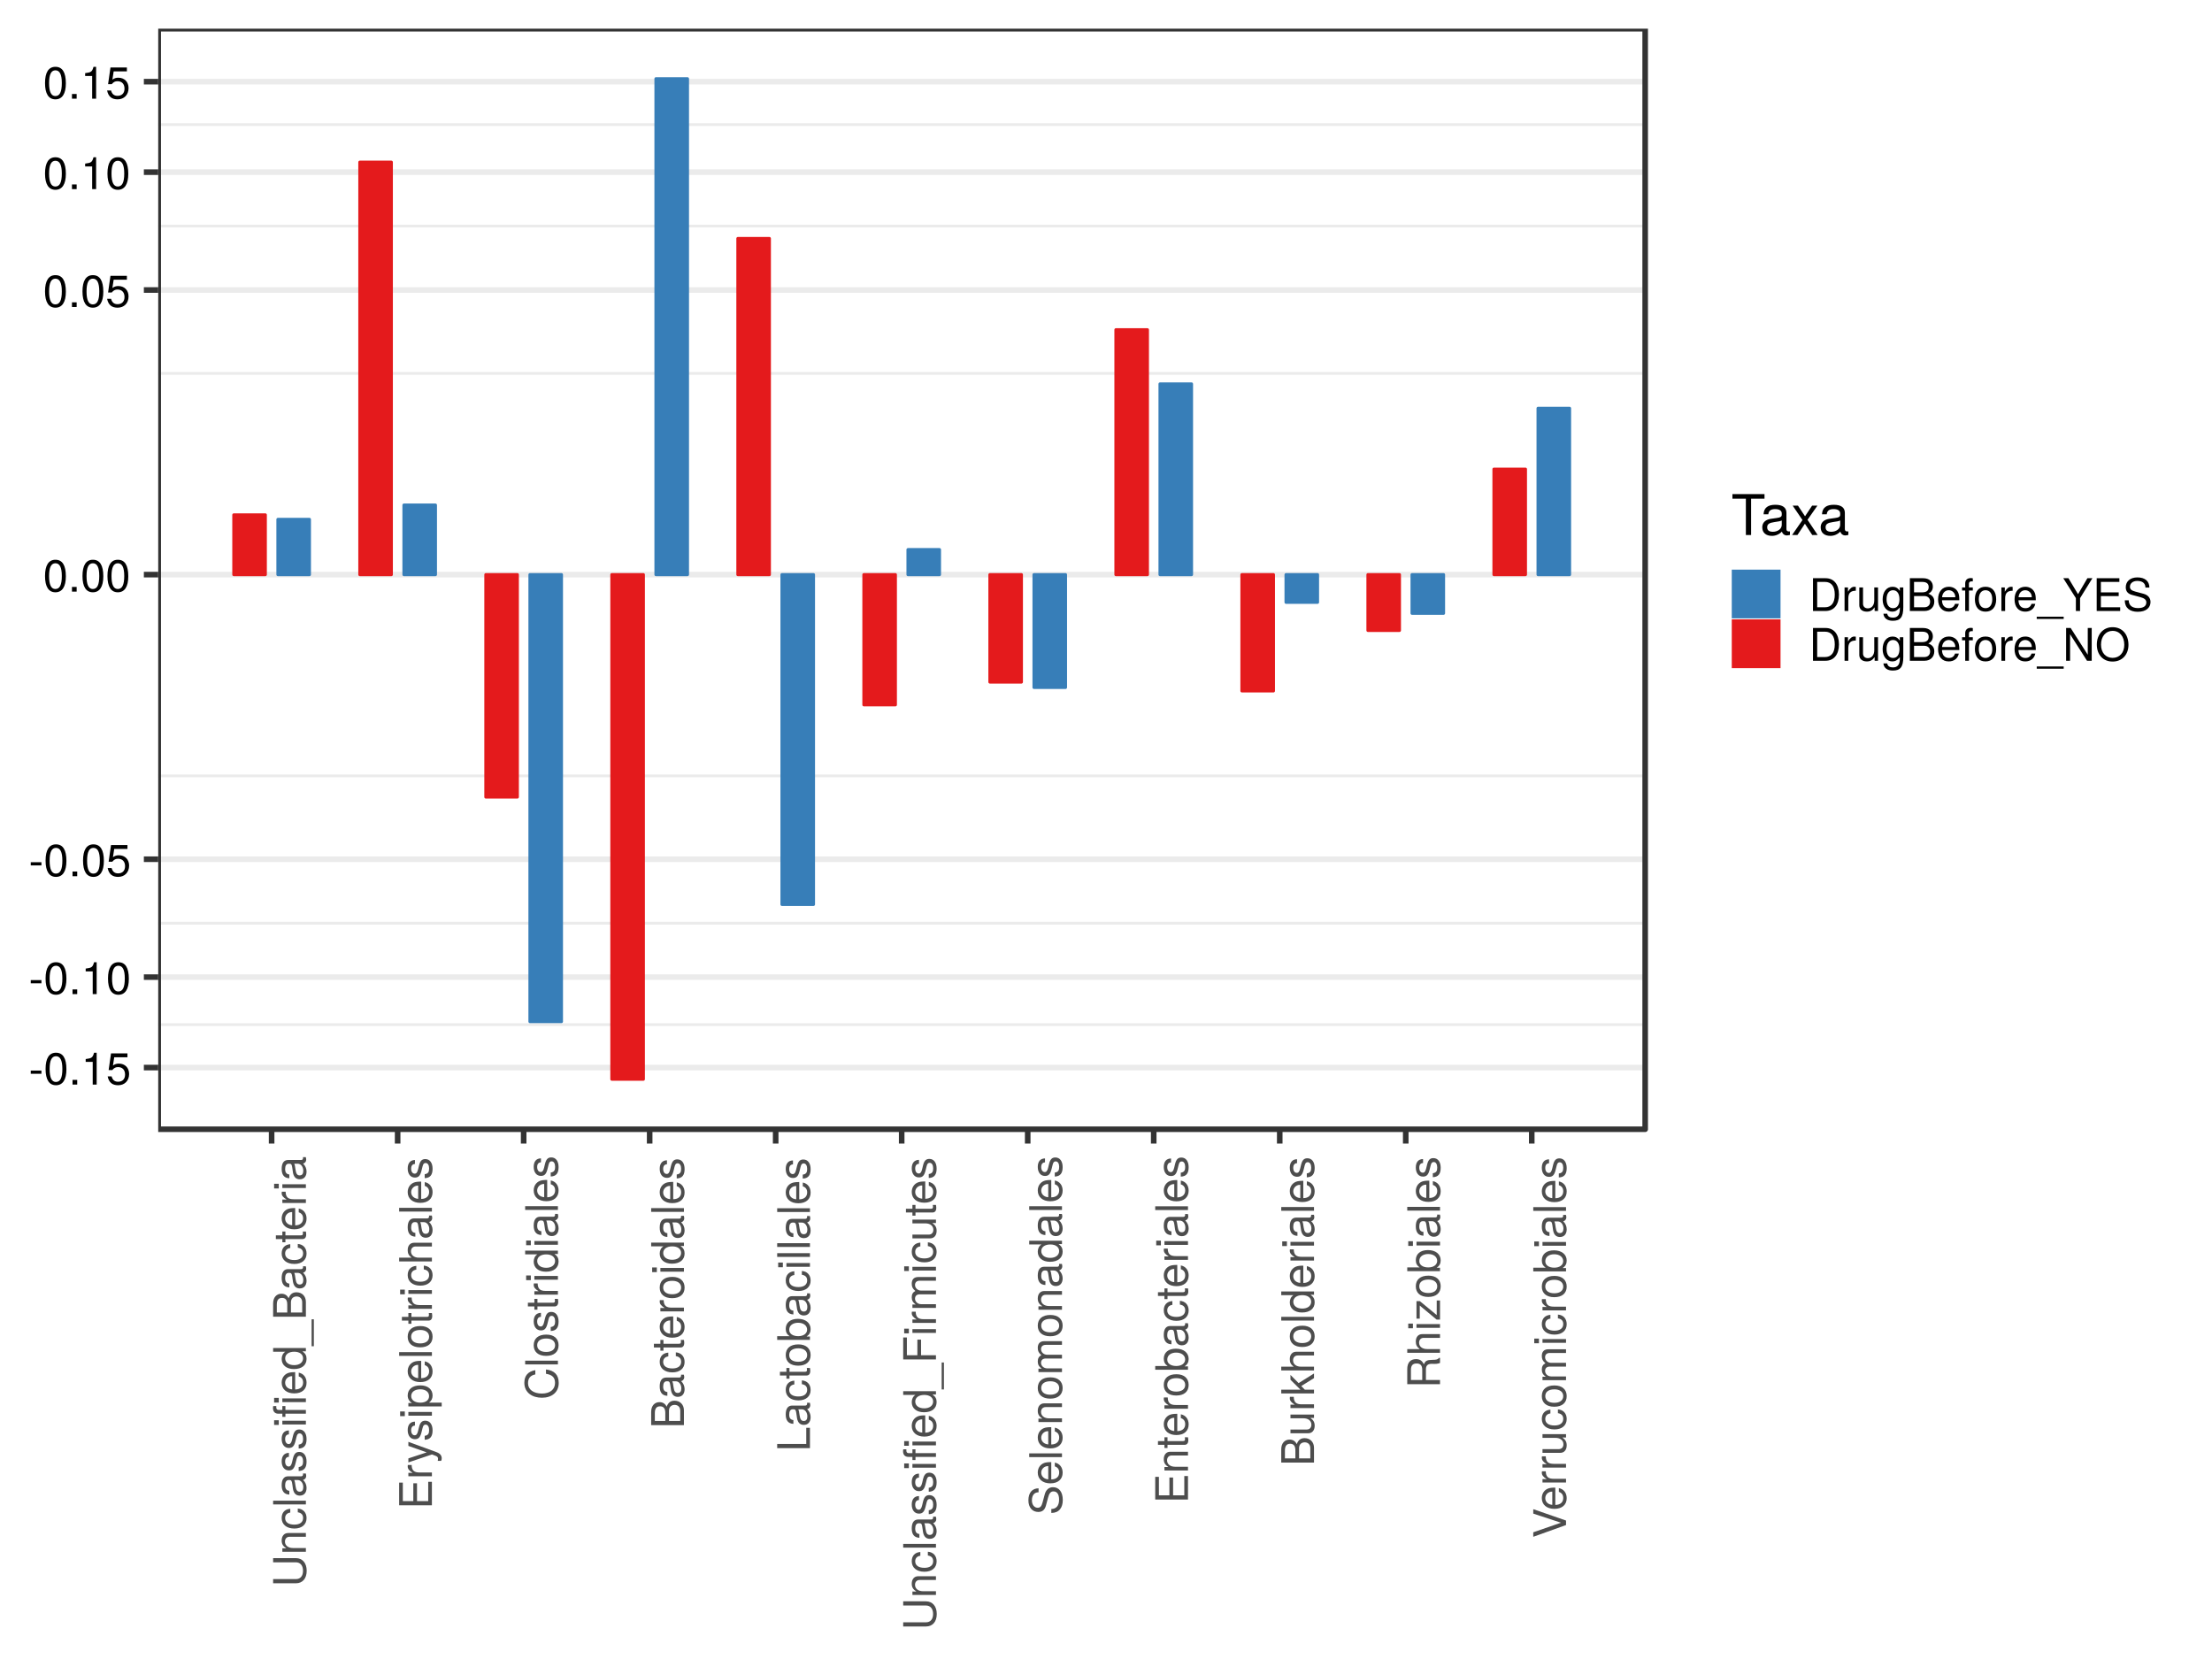 <?xml version="1.0" encoding="UTF-8"?>
<svg xmlns="http://www.w3.org/2000/svg" xmlns:xlink="http://www.w3.org/1999/xlink" width="768pt" height="576pt" viewBox="0 0 768 576" version="1.1">
<defs>
<g>
<symbol overflow="visible" id="glyph0-0">
<path style="stroke:none;" d=""/>
</symbol>
<symbol overflow="visible" id="glyph0-1">
<path style="stroke:none;" d="M 4.422 -3.75 L 4.422 -4.859 L 0.719 -4.859 L 0.719 -3.75 Z M 4.422 -3.75 "/>
</symbol>
<symbol overflow="visible" id="glyph0-2">
<path style="stroke:none;" d="M 7.906 -5.312 C 7.906 -9.156 6.688 -11.062 4.281 -11.062 C 1.906 -11.062 0.672 -9.125 0.672 -5.406 C 0.672 -1.688 1.922 0.234 4.281 0.234 C 6.625 0.234 7.906 -1.688 7.906 -5.312 Z M 6.5 -5.438 C 6.5 -2.312 5.781 -0.906 4.25 -0.906 C 2.812 -0.906 2.078 -2.375 2.078 -5.391 C 2.078 -8.422 2.812 -9.844 4.281 -9.844 C 5.766 -9.844 6.5 -8.406 6.5 -5.438 Z M 6.5 -5.438 "/>
</symbol>
<symbol overflow="visible" id="glyph0-3">
<path style="stroke:none;" d="M 2.984 0 L 2.984 -1.625 L 1.359 -1.625 L 1.359 0 Z M 2.984 0 "/>
</symbol>
<symbol overflow="visible" id="glyph0-4">
<path style="stroke:none;" d="M 5.406 0 L 5.406 -11.062 L 4.5 -11.062 C 4.016 -9.359 3.719 -9.125 1.594 -8.859 L 1.594 -7.875 L 4.031 -7.875 L 4.031 0 Z M 5.406 0 "/>
</symbol>
<symbol overflow="visible" id="glyph0-5">
<path style="stroke:none;" d="M 8 -3.672 C 8 -5.844 6.547 -7.281 4.422 -7.281 C 3.656 -7.281 3.031 -7.078 2.391 -6.609 L 2.828 -9.469 L 7.422 -9.469 L 7.422 -10.828 L 1.719 -10.828 L 0.891 -5.031 L 2.156 -5.031 C 2.797 -5.797 3.328 -6.062 4.172 -6.062 C 5.656 -6.062 6.594 -5.109 6.594 -3.484 C 6.594 -1.891 5.672 -0.984 4.172 -0.984 C 2.984 -0.984 2.25 -1.594 1.922 -2.844 L 0.547 -2.844 C 1 -0.641 2.25 0.234 4.203 0.234 C 6.438 0.234 8 -1.328 8 -3.672 Z M 8 -3.672 "/>
</symbol>
<symbol overflow="visible" id="glyph0-6">
<path style="stroke:none;" d="M 10.406 -5.688 C 10.406 -9.219 8.656 -11.375 5.766 -11.375 L 1.391 -11.375 L 1.391 0 L 5.766 0 C 8.641 0 10.406 -2.156 10.406 -5.688 Z M 8.953 -5.672 C 8.953 -2.812 7.766 -1.281 5.516 -1.281 L 2.844 -1.281 L 2.844 -10.094 L 5.516 -10.094 C 7.766 -10.094 8.953 -8.578 8.953 -5.672 Z M 8.953 -5.672 "/>
</symbol>
<symbol overflow="visible" id="glyph0-7">
<path style="stroke:none;" d="M 5 -7.031 L 5 -8.359 C 4.781 -8.391 4.672 -8.406 4.5 -8.406 C 3.672 -8.406 3.031 -7.906 2.281 -6.688 L 2.281 -8.172 L 1.094 -8.172 L 1.094 0 L 2.391 0 L 2.391 -4.234 C 2.391 -6.078 3 -7 5 -7.031 Z M 5 -7.031 "/>
</symbol>
<symbol overflow="visible" id="glyph0-8">
<path style="stroke:none;" d="M 7.516 0 L 7.516 -8.172 L 6.219 -8.172 L 6.219 -3.672 C 6.219 -2 5.344 -0.906 3.984 -0.906 C 2.969 -0.906 2.312 -1.531 2.312 -2.516 L 2.312 -8.172 L 1.016 -8.172 L 1.016 -2 C 1.016 -0.641 2.031 0.234 3.625 0.234 C 4.812 0.234 5.578 -0.188 6.344 -1.266 L 6.344 0 Z M 7.516 0 "/>
</symbol>
<symbol overflow="visible" id="glyph0-9">
<path style="stroke:none;" d="M 7.625 -1.344 L 7.625 -8.172 L 6.422 -8.172 L 6.422 -6.984 C 5.766 -7.953 4.969 -8.406 3.922 -8.406 C 1.859 -8.406 0.453 -6.656 0.453 -4 C 0.453 -1.438 1.906 0.234 3.828 0.234 C 4.844 0.234 5.562 -0.203 6.422 -1.234 L 6.422 -0.688 C 6.422 1.484 5.531 2.312 4.016 2.312 C 3 2.312 2.203 1.938 2.047 0.938 L 0.719 0.938 C 0.859 2.484 2.062 3.406 3.969 3.406 C 6.531 3.406 7.625 2.266 7.625 -1.344 Z M 6.297 -4.031 C 6.297 -2.094 5.453 -0.969 4.078 -0.969 C 2.672 -0.969 1.812 -2.109 1.812 -4.078 C 1.812 -6.047 2.688 -7.203 4.062 -7.203 C 5.469 -7.203 6.297 -6.016 6.297 -4.031 Z M 6.297 -4.031 "/>
</symbol>
<symbol overflow="visible" id="glyph0-10">
<path style="stroke:none;" d="M 9.719 -3.25 C 9.719 -4.609 9.094 -5.438 7.641 -6 C 8.672 -6.484 9.219 -7.328 9.219 -8.484 C 9.219 -10.141 8 -11.375 5.844 -11.375 L 1.234 -11.375 L 1.234 0 L 6.359 0 C 8.406 0 9.719 -1.375 9.719 -3.25 Z M 7.766 -8.281 C 7.766 -7.125 7.094 -6.469 5.484 -6.469 L 2.688 -6.469 L 2.688 -10.094 L 5.484 -10.094 C 7.094 -10.094 7.766 -9.438 7.766 -8.281 Z M 8.266 -3.234 C 8.266 -2.141 7.594 -1.281 6.219 -1.281 L 2.688 -1.281 L 2.688 -5.188 L 6.219 -5.188 C 7.594 -5.188 8.266 -4.328 8.266 -3.234 Z M 8.266 -3.234 "/>
</symbol>
<symbol overflow="visible" id="glyph0-11">
<path style="stroke:none;" d="M 8 -3.719 C 8 -4.891 7.906 -5.641 7.672 -6.25 C 7.141 -7.594 5.891 -8.406 4.359 -8.406 C 2.094 -8.406 0.625 -6.719 0.625 -4.031 C 0.625 -1.359 2.047 0.234 4.328 0.234 C 6.203 0.234 7.5 -0.828 7.828 -2.484 L 6.516 -2.484 C 6.156 -1.406 5.422 -0.969 4.375 -0.969 C 3.031 -0.969 2.016 -1.844 1.984 -3.719 Z M 6.609 -4.859 C 6.609 -4.859 6.609 -4.797 6.594 -4.766 L 2.016 -4.766 C 2.125 -6.219 3.047 -7.203 4.344 -7.203 C 5.625 -7.203 6.609 -6.141 6.609 -4.859 Z M 6.609 -4.859 "/>
</symbol>
<symbol overflow="visible" id="glyph0-12">
<path style="stroke:none;" d="M 4.016 -7.109 L 4.016 -8.172 L 2.672 -8.172 L 2.672 -9.453 C 2.672 -10 2.984 -10.281 3.578 -10.281 C 3.688 -10.281 3.734 -10.281 4.016 -10.266 L 4.016 -11.344 C 3.734 -11.406 3.562 -11.422 3.297 -11.422 C 2.094 -11.422 1.375 -10.734 1.375 -9.562 L 1.375 -8.172 L 0.281 -8.172 L 0.281 -7.109 L 1.375 -7.109 L 1.375 0 L 2.672 0 L 2.672 -7.109 Z M 4.016 -7.109 "/>
</symbol>
<symbol overflow="visible" id="glyph0-13">
<path style="stroke:none;" d="M 7.953 -4.016 C 7.953 -6.844 6.594 -8.406 4.234 -8.406 C 1.953 -8.406 0.562 -6.828 0.562 -4.078 C 0.562 -1.344 1.938 0.234 4.25 0.234 C 6.547 0.234 7.953 -1.344 7.953 -4.016 Z M 6.594 -4.031 C 6.594 -2.125 5.688 -0.969 4.25 -0.969 C 2.812 -0.969 1.922 -2.109 1.922 -4.078 C 1.922 -6.047 2.812 -7.203 4.25 -7.203 C 5.719 -7.203 6.594 -6.062 6.594 -4.031 Z M 6.594 -4.031 "/>
</symbol>
<symbol overflow="visible" id="glyph0-14">
<path style="stroke:none;" d="M 9.016 2.766 L 9.016 1.984 L -0.344 1.984 L -0.344 2.766 Z M 9.016 2.766 "/>
</symbol>
<symbol overflow="visible" id="glyph0-15">
<path style="stroke:none;" d="M 10.312 -11.375 L 8.578 -11.375 L 5.328 -5.828 L 2 -11.375 L 0.203 -11.375 L 4.578 -4.453 L 4.578 0 L 6.031 0 L 6.031 -4.453 Z M 10.312 -11.375 "/>
</symbol>
<symbol overflow="visible" id="glyph0-16">
<path style="stroke:none;" d="M 9.562 0 L 9.562 -1.281 L 2.859 -1.281 L 2.859 -5.172 L 9.047 -5.172 L 9.047 -6.453 L 2.859 -6.453 L 2.859 -10.094 L 9.281 -10.094 L 9.281 -11.375 L 1.406 -11.375 L 1.406 0 Z M 9.562 0 "/>
</symbol>
<symbol overflow="visible" id="glyph0-17">
<path style="stroke:none;" d="M 9.688 -3.125 C 9.688 -4.516 8.812 -5.547 7.266 -5.969 L 4.406 -6.734 C 3.047 -7.094 2.547 -7.547 2.547 -8.422 C 2.547 -9.578 3.562 -10.438 5.078 -10.438 C 6.891 -10.438 7.922 -9.609 7.922 -8.125 L 9.297 -8.125 C 9.297 -10.359 7.75 -11.656 5.125 -11.656 C 2.641 -11.656 1.094 -10.281 1.094 -8.219 C 1.094 -6.828 1.828 -5.953 3.328 -5.562 L 6.141 -4.812 C 7.578 -4.438 8.234 -3.875 8.234 -2.984 C 8.234 -1.734 7.297 -1 5.328 -1 C 3.188 -1 2.125 -2.078 2.125 -3.703 L 0.75 -3.703 C 0.75 -1.016 2.562 0.281 5.234 0.281 C 8.125 0.281 9.688 -1.094 9.688 -3.125 Z M 9.688 -3.125 "/>
</symbol>
<symbol overflow="visible" id="glyph0-18">
<path style="stroke:none;" d="M 10.078 0 L 10.078 -11.375 L 8.703 -11.375 L 8.703 -2.078 L 2.766 -11.375 L 1.188 -11.375 L 1.188 0 L 2.562 0 L 2.562 -9.219 L 8.438 0 Z M 10.078 0 "/>
</symbol>
<symbol overflow="visible" id="glyph0-19">
<path style="stroke:none;" d="M 11.578 -5.5 C 11.578 -9.172 9.406 -11.656 6.062 -11.656 C 2.812 -11.656 0.594 -9.156 0.594 -5.594 C 0.594 -2.047 2.812 0.281 6.078 0.281 C 9.422 0.281 11.578 -2.172 11.578 -5.5 Z M 10.125 -5.531 C 10.125 -2.797 8.484 -1 6.078 -1 C 3.672 -1 2.047 -2.797 2.047 -5.594 C 2.047 -8.406 3.672 -10.375 6.062 -10.375 C 8.531 -10.375 10.125 -8.406 10.125 -5.531 Z M 10.125 -5.531 "/>
</symbol>
<symbol overflow="visible" id="glyph1-0">
<path style="stroke:none;" d=""/>
</symbol>
<symbol overflow="visible" id="glyph1-1">
<path style="stroke:none;" d="M -3.469 -10.062 L -11.375 -10.062 L -11.375 -8.609 L -3.469 -8.609 C -1.938 -8.609 -1 -7.5 -1 -5.672 C -1 -3.969 -1.812 -2.781 -3.469 -2.781 L -11.375 -2.781 L -11.375 -1.328 L -3.469 -1.328 C -1.156 -1.328 0.281 -2.984 0.281 -5.672 C 0.281 -8.344 -1.188 -10.062 -3.469 -10.062 Z M -3.469 -10.062 "/>
</symbol>
<symbol overflow="visible" id="glyph1-2">
<path style="stroke:none;" d="M 0 -7.594 L -6.172 -7.594 C -7.531 -7.594 -8.406 -6.578 -8.406 -5 C -8.406 -3.797 -7.938 -3.016 -6.797 -2.297 L -8.172 -2.297 L -8.172 -1.094 L 0 -1.094 L 0 -2.391 L -4.5 -2.391 C -6.172 -2.391 -7.266 -3.297 -7.266 -4.609 C -7.266 -5.641 -6.641 -6.297 -5.656 -6.297 L 0 -6.297 Z M 0 -7.594 "/>
</symbol>
<symbol overflow="visible" id="glyph1-3">
<path style="stroke:none;" d="M -2.812 -7.438 L -2.812 -6.125 C -1.5 -5.906 -0.969 -5.234 -0.969 -4.125 C -0.969 -2.703 -2.078 -1.844 -4 -1.844 C -6.047 -1.844 -7.203 -2.688 -7.203 -4.094 C -7.203 -5.188 -6.562 -5.875 -5.422 -6.031 L -5.422 -7.344 C -7.422 -7.188 -8.406 -5.938 -8.406 -4.109 C -8.406 -1.922 -6.719 -0.484 -4 -0.484 C -1.375 -0.484 0.234 -1.891 0.234 -4.094 C 0.234 -6.047 -0.938 -7.281 -2.812 -7.438 Z M -2.812 -7.438 "/>
</symbol>
<symbol overflow="visible" id="glyph1-4">
<path style="stroke:none;" d="M 0 -2.359 L -11.375 -2.359 L -11.375 -1.062 L 0 -1.062 Z M 0 -2.359 "/>
</symbol>
<symbol overflow="visible" id="glyph1-5">
<path style="stroke:none;" d="M -0.031 -8.344 L -1.016 -8.344 C -0.984 -8.203 -0.984 -8.141 -0.984 -8.062 C -0.984 -7.609 -1.219 -7.359 -1.625 -7.359 L -6.172 -7.359 C -7.625 -7.359 -8.406 -6.297 -8.406 -4.281 C -8.406 -2.312 -7.641 -1.094 -5.75 -1.016 L -5.75 -2.328 C -6.75 -2.438 -7.203 -3.031 -7.203 -4.234 C -7.203 -5.406 -6.766 -6.062 -5.984 -6.062 L -5.641 -6.062 C -5.094 -6.062 -4.859 -5.734 -4.734 -4.703 C -4.5 -2.875 -4.438 -2.594 -4.234 -2.094 C -3.859 -1.141 -3.125 -0.656 -2.125 -0.656 C -0.641 -0.656 0.234 -1.688 0.234 -3.344 C 0.234 -4.375 -0.203 -5.391 -0.969 -6.109 C -0.344 -6.25 0.109 -6.812 0.109 -7.453 C 0.109 -7.719 0.078 -7.922 -0.031 -8.344 Z M -2.828 -6.062 C -1.656 -6.062 -0.906 -4.875 -0.906 -3.625 C -0.906 -2.609 -1.266 -2.016 -2.156 -2.016 C -3.016 -2.016 -3.391 -2.594 -3.594 -3.969 C -3.781 -5.344 -3.844 -5.625 -4.031 -6.062 Z M -2.828 -6.062 "/>
</symbol>
<symbol overflow="visible" id="glyph1-6">
<path style="stroke:none;" d="M -2.297 -7.156 C -3.516 -7.156 -4.109 -6.469 -4.5 -4.844 L -4.797 -3.609 C -5.047 -2.547 -5.391 -2.094 -5.969 -2.094 C -6.719 -2.094 -7.203 -2.766 -7.203 -3.828 C -7.203 -4.859 -6.75 -5.422 -5.891 -5.453 L -5.891 -6.828 C -7.5 -6.812 -8.406 -5.75 -8.406 -3.875 C -8.406 -1.969 -7.422 -0.734 -5.906 -0.734 C -4.625 -0.734 -4.016 -1.391 -3.562 -3.328 L -3.266 -4.531 C -3.047 -5.438 -2.781 -5.797 -2.188 -5.797 C -1.422 -5.797 -0.969 -5.031 -0.969 -3.906 C -0.969 -2.734 -1.25 -2.078 -2.5 -1.906 L -2.5 -0.531 C -0.609 -0.594 0.234 -1.656 0.234 -3.797 C 0.234 -5.844 -0.719 -7.156 -2.297 -7.156 Z M -2.297 -7.156 "/>
</symbol>
<symbol overflow="visible" id="glyph1-7">
<path style="stroke:none;" d="M 0 -2.391 L -8.172 -2.391 L -8.172 -1.094 L 0 -1.094 Z M -9.406 -2.562 L -11.031 -2.562 L -11.031 -0.938 L -9.406 -0.938 Z M -9.406 -2.562 "/>
</symbol>
<symbol overflow="visible" id="glyph1-8">
<path style="stroke:none;" d="M -7.109 -4.016 L -8.172 -4.016 L -8.172 -2.672 L -9.453 -2.672 C -10 -2.672 -10.281 -2.984 -10.281 -3.578 C -10.281 -3.688 -10.281 -3.734 -10.266 -4.016 L -11.344 -4.016 C -11.406 -3.734 -11.422 -3.562 -11.422 -3.297 C -11.422 -2.094 -10.734 -1.375 -9.562 -1.375 L -8.172 -1.375 L -8.172 -0.281 L -7.109 -0.281 L -7.109 -1.375 L 0 -1.375 L 0 -2.672 L -7.109 -2.672 Z M 0 -6.688 L -8.172 -6.688 L -8.172 -5.391 L 0 -5.391 Z M -9.406 -6.859 L -11.031 -6.859 L -11.031 -5.234 L -9.406 -5.234 Z M -9.406 -6.859 "/>
</symbol>
<symbol overflow="visible" id="glyph1-9">
<path style="stroke:none;" d="M -3.719 -8 C -4.891 -8 -5.641 -7.906 -6.25 -7.672 C -7.594 -7.141 -8.406 -5.891 -8.406 -4.359 C -8.406 -2.094 -6.719 -0.625 -4.031 -0.625 C -1.359 -0.625 0.234 -2.047 0.234 -4.328 C 0.234 -6.203 -0.828 -7.5 -2.484 -7.828 L -2.484 -6.516 C -1.406 -6.156 -0.969 -5.422 -0.969 -4.375 C -0.969 -3.031 -1.844 -2.016 -3.719 -1.984 Z M -4.859 -6.609 C -4.859 -6.609 -4.797 -6.609 -4.766 -6.594 L -4.766 -2.016 C -6.219 -2.125 -7.203 -3.047 -7.203 -4.344 C -7.203 -5.625 -6.141 -6.609 -4.859 -6.609 Z M -4.859 -6.609 "/>
</symbol>
<symbol overflow="visible" id="glyph1-10">
<path style="stroke:none;" d="M 0 -7.719 L -11.375 -7.719 L -11.375 -6.422 L -7.141 -6.422 C -7.969 -5.875 -8.406 -5 -8.406 -3.906 C -8.406 -1.797 -6.766 -0.406 -4.156 -0.406 C -1.406 -0.406 0.234 -1.766 0.234 -3.953 C 0.234 -5.078 -0.188 -5.859 -1.203 -6.562 L 0 -6.562 Z M -4.047 -6.422 C -2.172 -6.422 -0.984 -5.516 -0.984 -4.141 C -0.984 -2.719 -2.188 -1.766 -4.078 -1.766 C -5.984 -1.766 -7.188 -2.719 -7.188 -4.125 C -7.188 -5.531 -5.938 -6.422 -4.047 -6.422 Z M -4.047 -6.422 "/>
</symbol>
<symbol overflow="visible" id="glyph1-11">
<path style="stroke:none;" d="M 2.766 -9.016 L 1.984 -9.016 L 1.984 0.344 L 2.766 0.344 Z M 2.766 -9.016 "/>
</symbol>
<symbol overflow="visible" id="glyph1-12">
<path style="stroke:none;" d="M -3.25 -9.719 C -4.609 -9.719 -5.438 -9.094 -6 -7.641 C -6.484 -8.672 -7.328 -9.219 -8.484 -9.219 C -10.141 -9.219 -11.375 -8 -11.375 -5.844 L -11.375 -1.234 L 0 -1.234 L 0 -6.359 C 0 -8.406 -1.375 -9.719 -3.25 -9.719 Z M -8.281 -7.766 C -7.125 -7.766 -6.469 -7.094 -6.469 -5.484 L -6.469 -2.688 L -10.094 -2.688 L -10.094 -5.484 C -10.094 -7.094 -9.438 -7.766 -8.281 -7.766 Z M -3.234 -8.266 C -2.141 -8.266 -1.281 -7.594 -1.281 -6.219 L -1.281 -2.688 L -5.188 -2.688 L -5.188 -6.219 C -5.188 -7.594 -4.328 -8.266 -3.234 -8.266 Z M -3.234 -8.266 "/>
</symbol>
<symbol overflow="visible" id="glyph1-13">
<path style="stroke:none;" d="M 0 -3.953 L -1.094 -3.953 C -1.047 -3.797 -1.031 -3.594 -1.031 -3.344 C -1.031 -2.781 -1.188 -2.625 -1.766 -2.625 L -7.109 -2.625 L -7.109 -3.953 L -8.172 -3.953 L -8.172 -2.625 L -10.422 -2.625 L -10.422 -1.328 L -8.172 -1.328 L -8.172 -0.219 L -7.109 -0.219 L -7.109 -1.328 L -1.188 -1.328 C -0.359 -1.328 0.109 -1.891 0.109 -2.906 C 0.109 -3.219 0.078 -3.531 0 -3.953 Z M 0 -3.953 "/>
</symbol>
<symbol overflow="visible" id="glyph1-14">
<path style="stroke:none;" d="M -7.031 -5 L -8.359 -5 C -8.391 -4.781 -8.406 -4.672 -8.406 -4.5 C -8.406 -3.672 -7.906 -3.031 -6.688 -2.281 L -8.172 -2.281 L -8.172 -1.094 L 0 -1.094 L 0 -2.391 L -4.234 -2.391 C -6.078 -2.391 -7 -3 -7.031 -5 Z M -7.031 -5 "/>
</symbol>
<symbol overflow="visible" id="glyph1-15">
<path style="stroke:none;" d="M 0 -9.562 L -1.281 -9.562 L -1.281 -2.859 L -5.172 -2.859 L -5.172 -9.047 L -6.453 -9.047 L -6.453 -2.859 L -10.094 -2.859 L -10.094 -9.281 L -11.375 -9.281 L -11.375 -1.406 L 0 -1.406 Z M 0 -9.562 "/>
</symbol>
<symbol overflow="visible" id="glyph1-16">
<path style="stroke:none;" d="M -8.172 -7.453 L -8.172 -6.047 L -1.812 -3.797 L -8.172 -1.703 L -8.172 -0.312 L 0.031 -3.078 L 1.328 -2.578 C 1.906 -2.359 2.125 -2.094 2.125 -1.531 C 2.125 -1.344 2.094 -1.125 2.031 -0.844 L 3.203 -0.844 C 3.344 -1.109 3.406 -1.375 3.406 -1.719 C 3.406 -2.641 2.891 -3.391 1.719 -3.828 Z M -8.172 -7.453 "/>
</symbol>
<symbol overflow="visible" id="glyph1-17">
<path style="stroke:none;" d="M -4 -8.156 C -6.75 -8.156 -8.406 -6.812 -8.406 -4.641 C -8.406 -3.547 -7.906 -2.656 -6.938 -2.047 L -8.172 -2.047 L -8.172 -0.859 L 3.406 -0.859 L 3.406 -2.156 L -0.984 -2.156 C -0.141 -2.844 0.234 -3.609 0.234 -4.656 C 0.234 -6.766 -1.406 -8.156 -4 -8.156 Z M -4.031 -6.797 C -2.188 -6.797 -0.984 -5.844 -0.984 -4.422 C -0.984 -3.062 -2.109 -2.156 -4.016 -2.156 C -5.938 -2.156 -7.188 -3.062 -7.188 -4.422 C -7.188 -5.859 -5.984 -6.797 -4.031 -6.797 Z M -4.031 -6.797 "/>
</symbol>
<symbol overflow="visible" id="glyph1-18">
<path style="stroke:none;" d="M -4.016 -7.953 C -6.844 -7.953 -8.406 -6.594 -8.406 -4.234 C -8.406 -1.953 -6.828 -0.562 -4.078 -0.562 C -1.344 -0.562 0.234 -1.938 0.234 -4.25 C 0.234 -6.547 -1.344 -7.953 -4.016 -7.953 Z M -4.031 -6.594 C -2.125 -6.594 -0.969 -5.688 -0.969 -4.25 C -0.969 -2.812 -2.109 -1.922 -4.078 -1.922 C -6.047 -1.922 -7.203 -2.812 -7.203 -4.25 C -7.203 -5.719 -6.062 -6.594 -4.031 -6.594 Z M -4.031 -6.594 "/>
</symbol>
<symbol overflow="visible" id="glyph1-19">
<path style="stroke:none;" d="M 0 -7.578 L -6.172 -7.578 C -7.547 -7.578 -8.406 -6.594 -8.406 -5 C -8.406 -3.859 -8.047 -3.156 -7.047 -2.391 L -11.375 -2.391 L -11.375 -1.094 L 0 -1.094 L 0 -2.391 L -4.5 -2.391 C -6.172 -2.391 -7.266 -3.266 -7.266 -4.594 C -7.266 -5.516 -6.734 -6.281 -5.656 -6.281 L 0 -6.281 Z M 0 -7.578 "/>
</symbol>
<symbol overflow="visible" id="glyph1-20">
<path style="stroke:none;" d="M -4.141 -10.562 L -4.141 -9.062 C -2 -8.719 -1 -7.812 -1 -5.891 C -1 -3.641 -2.734 -2.203 -5.562 -2.203 C -8.484 -2.203 -10.375 -3.578 -10.375 -5.766 C -10.375 -7.547 -9.578 -8.484 -7.844 -8.844 L -7.844 -10.328 C -10.344 -9.875 -11.656 -8.438 -11.656 -5.938 C -11.656 -2.5 -8.875 -0.75 -5.547 -0.75 C -2.234 -0.75 0.281 -2.547 0.281 -5.875 C 0.281 -8.656 -1.188 -10.219 -4.141 -10.562 Z M -4.141 -10.562 "/>
</symbol>
<symbol overflow="visible" id="glyph1-21">
<path style="stroke:none;" d="M 0 -8.312 L -1.281 -8.312 L -1.281 -2.703 L -11.375 -2.703 L -11.375 -1.25 L 0 -1.25 Z M 0 -8.312 "/>
</symbol>
<symbol overflow="visible" id="glyph1-22">
<path style="stroke:none;" d="M -4.172 -8.156 C -6.828 -8.156 -8.406 -6.812 -8.406 -4.656 C -8.406 -3.547 -7.984 -2.75 -7.062 -2.141 L -11.375 -2.141 L -11.375 -0.844 L 0 -0.844 L 0 -2.016 L -1.172 -2.016 C -0.219 -2.641 0.234 -3.469 0.234 -4.594 C 0.234 -6.75 -1.531 -8.156 -4.172 -8.156 Z M -4.094 -6.797 C -2.25 -6.797 -0.984 -5.828 -0.984 -4.406 C -0.984 -3.047 -2.234 -2.141 -4.078 -2.141 C -6 -2.141 -7.25 -3.047 -7.188 -4.406 C -7.188 -5.859 -5.922 -6.797 -4.094 -6.797 Z M -4.094 -6.797 "/>
</symbol>
<symbol overflow="visible" id="glyph1-23">
<path style="stroke:none;" d="M -10.094 -9.031 L -11.375 -9.031 L -11.375 -1.406 L 0 -1.406 L 0 -2.859 L -5.172 -2.859 L -5.172 -8.281 L -6.453 -8.281 L -6.453 -2.859 L -10.094 -2.859 Z M -10.094 -9.031 "/>
</symbol>
<symbol overflow="visible" id="glyph1-24">
<path style="stroke:none;" d="M 0 -11.844 L -6.125 -11.844 C -7.594 -11.844 -8.406 -11.047 -8.406 -9.516 C -8.406 -8.422 -8.078 -7.766 -7.156 -7 C -8.031 -6.516 -8.406 -5.859 -8.406 -4.797 C -8.406 -3.719 -8 -3 -7.016 -2.297 L -8.172 -2.297 L -8.172 -1.109 L 0 -1.109 L 0 -2.406 L -5.125 -2.406 C -6.312 -2.406 -7.266 -3.266 -7.266 -4.312 C -7.266 -5.281 -6.672 -5.828 -5.625 -5.828 L 0 -5.828 L 0 -7.125 L -5.125 -7.125 C -6.312 -7.125 -7.266 -8 -7.266 -9.062 C -7.266 -10.016 -6.656 -10.562 -5.625 -10.562 L 0 -10.562 Z M 0 -11.844 "/>
</symbol>
<symbol overflow="visible" id="glyph1-25">
<path style="stroke:none;" d="M 0 -7.516 L -8.172 -7.516 L -8.172 -6.219 L -3.672 -6.219 C -2 -6.219 -0.906 -5.344 -0.906 -3.984 C -0.906 -2.969 -1.531 -2.312 -2.516 -2.312 L -8.172 -2.312 L -8.172 -1.016 L -2 -1.016 C -0.641 -1.016 0.234 -2.031 0.234 -3.625 C 0.234 -4.812 -0.188 -5.578 -1.266 -6.344 L 0 -6.344 Z M 0 -7.516 "/>
</symbol>
<symbol overflow="visible" id="glyph1-26">
<path style="stroke:none;" d="M -3.125 -9.688 C -4.516 -9.688 -5.547 -8.812 -5.969 -7.266 L -6.734 -4.406 C -7.094 -3.047 -7.547 -2.547 -8.422 -2.547 C -9.578 -2.547 -10.438 -3.562 -10.438 -5.078 C -10.438 -6.891 -9.609 -7.922 -8.125 -7.922 L -8.125 -9.297 C -10.359 -9.297 -11.656 -7.75 -11.656 -5.125 C -11.656 -2.641 -10.281 -1.094 -8.219 -1.094 C -6.828 -1.094 -5.953 -1.828 -5.562 -3.328 L -4.812 -6.141 C -4.438 -7.578 -3.875 -8.234 -2.984 -8.234 C -1.734 -8.234 -1 -7.297 -1 -5.328 C -1 -3.188 -2.078 -2.125 -3.703 -2.125 L -3.703 -0.75 C -1.016 -0.75 0.281 -2.562 0.281 -5.234 C 0.281 -8.125 -1.094 -9.688 -3.125 -9.688 Z M -3.125 -9.688 "/>
</symbol>
<symbol overflow="visible" id="glyph1-27">
<path style="stroke:none;" d="M 0 -7.828 L -5.344 -4.484 L -8.172 -7.328 L -8.172 -5.656 L -4.703 -2.203 L -11.375 -2.203 L -11.375 -0.906 L 0 -0.906 L 0 -2.203 L -3.188 -2.203 L -4.422 -3.469 L 0 -6.219 Z M 0 -7.828 "/>
</symbol>
<symbol overflow="visible" id="glyph1-28">
<path style="stroke:none;" d="M 0 -10.594 L -0.359 -10.594 C -0.734 -10.047 -1.141 -9.922 -2.656 -9.906 C -4.516 -9.875 -5.078 -9.594 -5.609 -8.359 C -6.234 -9.641 -7.031 -10.156 -8.328 -10.156 C -10.297 -10.156 -11.375 -8.922 -11.375 -6.688 L -11.375 -1.453 L 0 -1.453 L 0 -2.906 L -4.891 -2.906 L -4.891 -6.641 C -4.891 -7.922 -4.266 -8.531 -2.875 -8.516 L -1.859 -8.5 C -1.156 -8.484 -0.469 -8.625 0 -8.828 Z M -8.125 -8.641 C -6.781 -8.641 -6.172 -7.953 -6.172 -6.406 L -6.172 -2.906 L -10.094 -2.906 L -10.094 -6.406 C -10.094 -8.031 -9.406 -8.641 -8.125 -8.641 Z M -8.125 -8.641 "/>
</symbol>
<symbol overflow="visible" id="glyph1-29">
<path style="stroke:none;" d="M 0 -7.125 L -1.141 -7.125 L -1.141 -2.062 L -7.016 -6.906 L -8.172 -6.906 L -8.172 -0.812 L -7.031 -0.812 L -7.031 -5.359 L -1.172 -0.484 L 0 -0.484 Z M 0 -7.125 "/>
</symbol>
<symbol overflow="visible" id="glyph1-30">
<path style="stroke:none;" d="M -11.375 -10.062 L -11.375 -8.516 L -1.75 -5.359 L -11.375 -2.031 L -11.375 -0.469 L 0 -4.547 L 0 -6.109 Z M -11.375 -10.062 "/>
</symbol>
<symbol overflow="visible" id="glyph2-0">
<path style="stroke:none;" d=""/>
</symbol>
<symbol overflow="visible" id="glyph2-1">
<path style="stroke:none;" d="M 11.547 -12.609 L 11.547 -14.203 L 0.406 -14.203 L 0.406 -12.609 L 5.078 -12.609 L 5.078 0 L 6.891 0 L 6.891 -12.609 Z M 11.547 -12.609 "/>
</symbol>
<symbol overflow="visible" id="glyph2-2">
<path style="stroke:none;" d="M 10.422 -0.031 L 10.422 -1.266 C 10.25 -1.234 10.172 -1.234 10.078 -1.234 C 9.516 -1.234 9.203 -1.516 9.203 -2.031 L 9.203 -7.719 C 9.203 -9.531 7.875 -10.5 5.359 -10.5 C 2.891 -10.5 1.359 -9.547 1.266 -7.188 L 2.906 -7.188 C 3.047 -8.438 3.781 -9 5.297 -9 C 6.766 -9 7.578 -8.453 7.578 -7.484 L 7.578 -7.047 C 7.578 -6.375 7.172 -6.078 5.891 -5.922 C 3.578 -5.625 3.234 -5.547 2.609 -5.297 C 1.422 -4.812 0.812 -3.891 0.812 -2.656 C 0.812 -0.797 2.109 0.297 4.172 0.297 C 5.469 0.297 6.734 -0.25 7.641 -1.203 C 7.812 -0.422 8.516 0.141 9.312 0.141 C 9.641 0.141 9.891 0.094 10.422 -0.031 Z M 7.578 -3.531 C 7.578 -2.062 6.094 -1.125 4.516 -1.125 C 3.25 -1.125 2.516 -1.578 2.516 -2.688 C 2.516 -3.766 3.234 -4.234 4.969 -4.484 C 6.688 -4.719 7.031 -4.797 7.578 -5.047 Z M 7.578 -3.531 "/>
</symbol>
<symbol overflow="visible" id="glyph2-3">
<path style="stroke:none;" d="M 9.219 0 L 5.688 -5.281 L 9.125 -10.203 L 7.281 -10.203 L 4.828 -6.5 L 2.375 -10.203 L 0.531 -10.203 L 3.938 -5.203 L 0.328 0 L 2.188 0 L 4.781 -3.922 L 7.328 0 Z M 9.219 0 "/>
</symbol>
</g>
<clipPath id="clip1">
  <path d="M 54.93 9.961 L 572 9.961 L 572 393 L 54.93 393 Z M 54.93 9.961 "/>
</clipPath>
<clipPath id="clip2">
  <path d="M 54.93 355 L 572 355 L 572 357 L 54.93 357 Z M 54.93 355 "/>
</clipPath>
<clipPath id="clip3">
  <path d="M 54.93 320 L 572 320 L 572 322 L 54.93 322 Z M 54.93 320 "/>
</clipPath>
<clipPath id="clip4">
  <path d="M 54.93 268 L 572 268 L 572 270 L 54.93 270 Z M 54.93 268 "/>
</clipPath>
<clipPath id="clip5">
  <path d="M 54.93 129 L 572 129 L 572 131 L 54.93 131 Z M 54.93 129 "/>
</clipPath>
<clipPath id="clip6">
  <path d="M 54.93 78 L 572 78 L 572 79 L 54.93 79 Z M 54.93 78 "/>
</clipPath>
<clipPath id="clip7">
  <path d="M 54.93 42 L 572 42 L 572 44 L 54.93 44 Z M 54.93 42 "/>
</clipPath>
<clipPath id="clip8">
  <path d="M 54.93 369 L 572.199 369 L 572.199 372 L 54.93 372 Z M 54.93 369 "/>
</clipPath>
<clipPath id="clip9">
  <path d="M 54.93 338 L 572.199 338 L 572.199 341 L 54.93 341 Z M 54.93 338 "/>
</clipPath>
<clipPath id="clip10">
  <path d="M 54.93 297 L 572.199 297 L 572.199 300 L 54.93 300 Z M 54.93 297 "/>
</clipPath>
<clipPath id="clip11">
  <path d="M 54.93 198 L 572.199 198 L 572.199 201 L 54.93 201 Z M 54.93 198 "/>
</clipPath>
<clipPath id="clip12">
  <path d="M 54.93 99 L 572.199 99 L 572.199 102 L 54.93 102 Z M 54.93 99 "/>
</clipPath>
<clipPath id="clip13">
  <path d="M 54.93 58 L 572.199 58 L 572.199 61 L 54.93 61 Z M 54.93 58 "/>
</clipPath>
<clipPath id="clip14">
  <path d="M 54.93 27 L 572.199 27 L 572.199 30 L 54.93 30 Z M 54.93 27 "/>
</clipPath>
<clipPath id="clip15">
  <path d="M 54.93 9.961 L 572.199 9.961 L 572.199 393.07 L 54.93 393.07 Z M 54.93 9.961 "/>
</clipPath>
</defs>
<g id="surface6112">
<rect x="0" y="0" width="768" height="576" style="fill:rgb(100%,100%,100%);fill-opacity:1;stroke:none;"/>
<rect x="0" y="0" width="768" height="576" style="fill:rgb(100%,100%,100%);fill-opacity:1;stroke:none;"/>
<path style="fill:none;stroke-width:1.94;stroke-linecap:round;stroke-linejoin:round;stroke:rgb(100%,100%,100%);stroke-opacity:1;stroke-miterlimit:10;" d="M 0 576 L 768 576 L 768 0 L 0 0 Z M 0 576 "/>
<g clip-path="url(#clip1)" clip-rule="nonzero">
<path style=" stroke:none;fill-rule:nonzero;fill:rgb(100%,100%,100%);fill-opacity:1;" d="M 54.93 392.07 L 571.199 392.07 L 571.199 9.961 L 54.93 9.961 Z M 54.93 392.07 "/>
</g>
<g clip-path="url(#clip2)" clip-rule="nonzero">
<path style="fill:none;stroke-width:0.97;stroke-linecap:butt;stroke-linejoin:round;stroke:rgb(92.157%,92.157%,92.157%);stroke-opacity:1;stroke-miterlimit:10;" d="M 54.93 355.746 L 571.199 355.746 "/>
</g>
<g clip-path="url(#clip3)" clip-rule="nonzero">
<path style="fill:none;stroke-width:0.97;stroke-linecap:butt;stroke-linejoin:round;stroke:rgb(92.157%,92.157%,92.157%);stroke-opacity:1;stroke-miterlimit:10;" d="M 54.93 320.531 L 571.199 320.531 "/>
</g>
<g clip-path="url(#clip4)" clip-rule="nonzero">
<path style="fill:none;stroke-width:0.97;stroke-linecap:butt;stroke-linejoin:round;stroke:rgb(92.157%,92.157%,92.157%);stroke-opacity:1;stroke-miterlimit:10;" d="M 54.93 269.379 L 571.199 269.379 "/>
</g>
<g clip-path="url(#clip5)" clip-rule="nonzero">
<path style="fill:none;stroke-width:0.97;stroke-linecap:butt;stroke-linejoin:round;stroke:rgb(92.157%,92.157%,92.157%);stroke-opacity:1;stroke-miterlimit:10;" d="M 54.93 129.637 L 571.199 129.637 "/>
</g>
<g clip-path="url(#clip6)" clip-rule="nonzero">
<path style="fill:none;stroke-width:0.97;stroke-linecap:butt;stroke-linejoin:round;stroke:rgb(92.157%,92.157%,92.157%);stroke-opacity:1;stroke-miterlimit:10;" d="M 54.93 78.488 L 571.199 78.488 "/>
</g>
<g clip-path="url(#clip7)" clip-rule="nonzero">
<path style="fill:none;stroke-width:0.97;stroke-linecap:butt;stroke-linejoin:round;stroke:rgb(92.157%,92.157%,92.157%);stroke-opacity:1;stroke-miterlimit:10;" d="M 54.93 43.27 L 571.199 43.27 "/>
</g>
<g clip-path="url(#clip8)" clip-rule="nonzero">
<path style="fill:none;stroke-width:1.94;stroke-linecap:butt;stroke-linejoin:round;stroke:rgb(92.157%,92.157%,92.157%);stroke-opacity:1;stroke-miterlimit:10;" d="M 54.93 370.66 L 571.199 370.66 "/>
</g>
<g clip-path="url(#clip9)" clip-rule="nonzero">
<path style="fill:none;stroke-width:1.94;stroke-linecap:butt;stroke-linejoin:round;stroke:rgb(92.157%,92.157%,92.157%);stroke-opacity:1;stroke-miterlimit:10;" d="M 54.93 339.25 L 571.199 339.25 "/>
</g>
<g clip-path="url(#clip10)" clip-rule="nonzero">
<path style="fill:none;stroke-width:1.94;stroke-linecap:butt;stroke-linejoin:round;stroke:rgb(92.157%,92.157%,92.157%);stroke-opacity:1;stroke-miterlimit:10;" d="M 54.93 298.32 L 571.199 298.32 "/>
</g>
<g clip-path="url(#clip11)" clip-rule="nonzero">
<path style="fill:none;stroke-width:1.94;stroke-linecap:butt;stroke-linejoin:round;stroke:rgb(92.157%,92.157%,92.157%);stroke-opacity:1;stroke-miterlimit:10;" d="M 54.93 199.508 L 571.199 199.508 "/>
</g>
<g clip-path="url(#clip12)" clip-rule="nonzero">
<path style="fill:none;stroke-width:1.94;stroke-linecap:butt;stroke-linejoin:round;stroke:rgb(92.157%,92.157%,92.157%);stroke-opacity:1;stroke-miterlimit:10;" d="M 54.93 100.695 L 571.199 100.695 "/>
</g>
<g clip-path="url(#clip13)" clip-rule="nonzero">
<path style="fill:none;stroke-width:1.94;stroke-linecap:butt;stroke-linejoin:round;stroke:rgb(92.157%,92.157%,92.157%);stroke-opacity:1;stroke-miterlimit:10;" d="M 54.93 59.766 L 571.199 59.766 "/>
</g>
<g clip-path="url(#clip14)" clip-rule="nonzero">
<path style="fill:none;stroke-width:1.94;stroke-linecap:butt;stroke-linejoin:round;stroke:rgb(92.157%,92.157%,92.157%);stroke-opacity:1;stroke-miterlimit:10;" d="M 54.93 28.359 L 571.199 28.359 "/>
</g>
<path style="fill-rule:nonzero;fill:rgb(21.569%,49.412%,72.157%);fill-opacity:1;stroke-width:1.067;stroke-linecap:round;stroke-linejoin:round;stroke:rgb(21.569%,49.412%,72.157%);stroke-opacity:1;stroke-miterlimit:10;" d="M 96.492 180.328 L 107.43 180.328 L 107.43 199.508 L 96.492 199.508 Z M 96.492 180.328 "/>
<path style="fill-rule:nonzero;fill:rgb(89.412%,10.196%,10.98%);fill-opacity:1;stroke-width:1.067;stroke-linecap:round;stroke-linejoin:round;stroke:rgb(89.412%,10.196%,10.98%);stroke-opacity:1;stroke-miterlimit:10;" d="M 81.18 178.766 L 92.117 178.766 L 92.117 199.508 L 81.18 199.508 Z M 81.18 178.766 "/>
<path style="fill-rule:nonzero;fill:rgb(21.569%,49.412%,72.157%);fill-opacity:1;stroke-width:1.067;stroke-linecap:round;stroke-linejoin:round;stroke:rgb(21.569%,49.412%,72.157%);stroke-opacity:1;stroke-miterlimit:10;" d="M 140.246 175.359 L 151.184 175.359 L 151.184 199.508 L 140.246 199.508 Z M 140.246 175.359 "/>
<path style="fill-rule:nonzero;fill:rgb(89.412%,10.196%,10.98%);fill-opacity:1;stroke-width:1.067;stroke-linecap:round;stroke-linejoin:round;stroke:rgb(89.412%,10.196%,10.98%);stroke-opacity:1;stroke-miterlimit:10;" d="M 124.934 56.305 L 135.871 56.305 L 135.871 199.508 L 124.934 199.508 Z M 124.934 56.305 "/>
<path style="fill-rule:nonzero;fill:rgb(21.569%,49.412%,72.157%);fill-opacity:1;stroke-width:1.067;stroke-linecap:round;stroke-linejoin:round;stroke:rgb(21.569%,49.412%,72.157%);stroke-opacity:1;stroke-miterlimit:10;" d="M 183.996 199.508 L 194.934 199.508 L 194.934 354.695 L 183.996 354.695 Z M 183.996 199.508 "/>
<path style="fill-rule:nonzero;fill:rgb(89.412%,10.196%,10.98%);fill-opacity:1;stroke-width:1.067;stroke-linecap:round;stroke-linejoin:round;stroke:rgb(89.412%,10.196%,10.98%);stroke-opacity:1;stroke-miterlimit:10;" d="M 168.684 199.508 L 179.621 199.508 L 179.621 276.73 L 168.684 276.73 Z M 168.684 199.508 "/>
<path style="fill-rule:nonzero;fill:rgb(21.569%,49.412%,72.157%);fill-opacity:1;stroke-width:1.067;stroke-linecap:round;stroke-linejoin:round;stroke:rgb(21.569%,49.412%,72.157%);stroke-opacity:1;stroke-miterlimit:10;" d="M 227.746 27.332 L 238.688 27.332 L 238.688 199.508 L 227.746 199.508 Z M 227.746 27.332 "/>
<path style="fill-rule:nonzero;fill:rgb(89.412%,10.196%,10.98%);fill-opacity:1;stroke-width:1.067;stroke-linecap:round;stroke-linejoin:round;stroke:rgb(89.412%,10.196%,10.98%);stroke-opacity:1;stroke-miterlimit:10;" d="M 212.434 199.508 L 223.371 199.508 L 223.371 374.703 L 212.434 374.703 Z M 212.434 199.508 "/>
<path style="fill-rule:nonzero;fill:rgb(21.569%,49.412%,72.157%);fill-opacity:1;stroke-width:1.067;stroke-linecap:round;stroke-linejoin:round;stroke:rgb(21.569%,49.412%,72.157%);stroke-opacity:1;stroke-miterlimit:10;" d="M 271.5 199.508 L 282.438 199.508 L 282.438 314.016 L 271.5 314.016 Z M 271.5 199.508 "/>
<path style="fill-rule:nonzero;fill:rgb(89.412%,10.196%,10.98%);fill-opacity:1;stroke-width:1.067;stroke-linecap:round;stroke-linejoin:round;stroke:rgb(89.412%,10.196%,10.98%);stroke-opacity:1;stroke-miterlimit:10;" d="M 256.188 82.801 L 267.125 82.801 L 267.125 199.508 L 256.188 199.508 Z M 256.188 82.801 "/>
<path style="fill-rule:nonzero;fill:rgb(21.569%,49.412%,72.157%);fill-opacity:1;stroke-width:1.067;stroke-linecap:round;stroke-linejoin:round;stroke:rgb(21.569%,49.412%,72.157%);stroke-opacity:1;stroke-miterlimit:10;" d="M 315.25 190.82 L 326.188 190.82 L 326.188 199.508 L 315.25 199.508 Z M 315.25 190.82 "/>
<path style="fill-rule:nonzero;fill:rgb(89.412%,10.196%,10.98%);fill-opacity:1;stroke-width:1.067;stroke-linecap:round;stroke-linejoin:round;stroke:rgb(89.412%,10.196%,10.98%);stroke-opacity:1;stroke-miterlimit:10;" d="M 299.938 199.508 L 310.875 199.508 L 310.875 244.719 L 299.938 244.719 Z M 299.938 199.508 "/>
<path style="fill-rule:nonzero;fill:rgb(21.569%,49.412%,72.157%);fill-opacity:1;stroke-width:1.067;stroke-linecap:round;stroke-linejoin:round;stroke:rgb(21.569%,49.412%,72.157%);stroke-opacity:1;stroke-miterlimit:10;" d="M 359.004 199.508 L 369.941 199.508 L 369.941 238.676 L 359.004 238.676 Z M 359.004 199.508 "/>
<path style="fill-rule:nonzero;fill:rgb(89.412%,10.196%,10.98%);fill-opacity:1;stroke-width:1.067;stroke-linecap:round;stroke-linejoin:round;stroke:rgb(89.412%,10.196%,10.98%);stroke-opacity:1;stroke-miterlimit:10;" d="M 343.691 199.508 L 354.629 199.508 L 354.629 236.805 L 343.691 236.805 Z M 343.691 199.508 "/>
<path style="fill-rule:nonzero;fill:rgb(21.569%,49.412%,72.157%);fill-opacity:1;stroke-width:1.067;stroke-linecap:round;stroke-linejoin:round;stroke:rgb(21.569%,49.412%,72.157%);stroke-opacity:1;stroke-miterlimit:10;" d="M 402.754 133.305 L 413.691 133.305 L 413.691 199.508 L 402.754 199.508 Z M 402.754 133.305 "/>
<path style="fill-rule:nonzero;fill:rgb(89.412%,10.196%,10.98%);fill-opacity:1;stroke-width:1.067;stroke-linecap:round;stroke-linejoin:round;stroke:rgb(89.412%,10.196%,10.98%);stroke-opacity:1;stroke-miterlimit:10;" d="M 387.441 114.488 L 398.379 114.488 L 398.379 199.508 L 387.441 199.508 Z M 387.441 114.488 "/>
<path style="fill-rule:nonzero;fill:rgb(21.569%,49.412%,72.157%);fill-opacity:1;stroke-width:1.067;stroke-linecap:round;stroke-linejoin:round;stroke:rgb(21.569%,49.412%,72.157%);stroke-opacity:1;stroke-miterlimit:10;" d="M 446.508 199.508 L 457.445 199.508 L 457.445 209.117 L 446.508 209.117 Z M 446.508 199.508 "/>
<path style="fill-rule:nonzero;fill:rgb(89.412%,10.196%,10.98%);fill-opacity:1;stroke-width:1.067;stroke-linecap:round;stroke-linejoin:round;stroke:rgb(89.412%,10.196%,10.98%);stroke-opacity:1;stroke-miterlimit:10;" d="M 431.191 199.508 L 442.133 199.508 L 442.133 239.887 L 431.191 239.887 Z M 431.191 199.508 "/>
<path style="fill-rule:nonzero;fill:rgb(21.569%,49.412%,72.157%);fill-opacity:1;stroke-width:1.067;stroke-linecap:round;stroke-linejoin:round;stroke:rgb(21.569%,49.412%,72.157%);stroke-opacity:1;stroke-miterlimit:10;" d="M 490.258 199.508 L 501.195 199.508 L 501.195 212.934 L 490.258 212.934 Z M 490.258 199.508 "/>
<path style="fill-rule:nonzero;fill:rgb(89.412%,10.196%,10.98%);fill-opacity:1;stroke-width:1.067;stroke-linecap:round;stroke-linejoin:round;stroke:rgb(89.412%,10.196%,10.98%);stroke-opacity:1;stroke-miterlimit:10;" d="M 474.945 199.508 L 485.883 199.508 L 485.883 218.883 L 474.945 218.883 Z M 474.945 199.508 "/>
<path style="fill-rule:nonzero;fill:rgb(21.569%,49.412%,72.157%);fill-opacity:1;stroke-width:1.067;stroke-linecap:round;stroke-linejoin:round;stroke:rgb(21.569%,49.412%,72.157%);stroke-opacity:1;stroke-miterlimit:10;" d="M 534.008 141.762 L 544.949 141.762 L 544.949 199.508 L 534.008 199.508 Z M 534.008 141.762 "/>
<path style="fill-rule:nonzero;fill:rgb(89.412%,10.196%,10.98%);fill-opacity:1;stroke-width:1.067;stroke-linecap:round;stroke-linejoin:round;stroke:rgb(89.412%,10.196%,10.98%);stroke-opacity:1;stroke-miterlimit:10;" d="M 518.695 162.891 L 529.633 162.891 L 529.633 199.508 L 518.695 199.508 Z M 518.695 162.891 "/>
<g clip-path="url(#clip15)" clip-rule="nonzero">
<path style="fill:none;stroke-width:1.94;stroke-linecap:round;stroke-linejoin:round;stroke:rgb(20%,20%,20%);stroke-opacity:1;stroke-miterlimit:10;" d="M 54.93 392.07 L 571.199 392.07 L 571.199 9.961 L 54.93 9.961 Z M 54.93 392.07 "/>
</g>
<g style="fill:rgb(0%,0%,0%);fill-opacity:1;">
  <use xlink:href="#glyph0-1" x="9.961" y="376.559"/>
  <use xlink:href="#glyph0-2" x="15.153" y="376.559"/>
  <use xlink:href="#glyph0-3" x="23.823" y="376.559"/>
  <use xlink:href="#glyph0-4" x="28.158" y="376.559"/>
  <use xlink:href="#glyph0-5" x="36.828" y="376.559"/>
</g>
<g style="fill:rgb(0%,0%,0%);fill-opacity:1;">
  <use xlink:href="#glyph0-1" x="9.961" y="345.148"/>
  <use xlink:href="#glyph0-2" x="15.153" y="345.148"/>
  <use xlink:href="#glyph0-3" x="23.823" y="345.148"/>
  <use xlink:href="#glyph0-4" x="28.158" y="345.148"/>
  <use xlink:href="#glyph0-2" x="36.828" y="345.148"/>
</g>
<g style="fill:rgb(0%,0%,0%);fill-opacity:1;">
  <use xlink:href="#glyph0-1" x="9.961" y="304.219"/>
  <use xlink:href="#glyph0-2" x="15.153" y="304.219"/>
  <use xlink:href="#glyph0-3" x="23.823" y="304.219"/>
  <use xlink:href="#glyph0-2" x="28.158" y="304.219"/>
  <use xlink:href="#glyph0-5" x="36.828" y="304.219"/>
</g>
<g style="fill:rgb(0%,0%,0%);fill-opacity:1;">
  <use xlink:href="#glyph0-2" x="14.961" y="205.406"/>
  <use xlink:href="#glyph0-3" x="23.631" y="205.406"/>
  <use xlink:href="#glyph0-2" x="27.966" y="205.406"/>
  <use xlink:href="#glyph0-2" x="36.636" y="205.406"/>
</g>
<g style="fill:rgb(0%,0%,0%);fill-opacity:1;">
  <use xlink:href="#glyph0-2" x="14.961" y="106.594"/>
  <use xlink:href="#glyph0-3" x="23.631" y="106.594"/>
  <use xlink:href="#glyph0-2" x="27.966" y="106.594"/>
  <use xlink:href="#glyph0-5" x="36.636" y="106.594"/>
</g>
<g style="fill:rgb(0%,0%,0%);fill-opacity:1;">
  <use xlink:href="#glyph0-2" x="14.961" y="65.664"/>
  <use xlink:href="#glyph0-3" x="23.631" y="65.664"/>
  <use xlink:href="#glyph0-4" x="27.966" y="65.664"/>
  <use xlink:href="#glyph0-2" x="36.636" y="65.664"/>
</g>
<g style="fill:rgb(0%,0%,0%);fill-opacity:1;">
  <use xlink:href="#glyph0-2" x="14.961" y="34.258"/>
  <use xlink:href="#glyph0-3" x="23.631" y="34.258"/>
  <use xlink:href="#glyph0-4" x="27.966" y="34.258"/>
  <use xlink:href="#glyph0-5" x="36.636" y="34.258"/>
</g>
<path style="fill:none;stroke-width:1.94;stroke-linecap:butt;stroke-linejoin:round;stroke:rgb(20%,20%,20%);stroke-opacity:1;stroke-miterlimit:10;" d="M 49.949 370.66 L 54.93 370.66 "/>
<path style="fill:none;stroke-width:1.94;stroke-linecap:butt;stroke-linejoin:round;stroke:rgb(20%,20%,20%);stroke-opacity:1;stroke-miterlimit:10;" d="M 49.949 339.25 L 54.93 339.25 "/>
<path style="fill:none;stroke-width:1.94;stroke-linecap:butt;stroke-linejoin:round;stroke:rgb(20%,20%,20%);stroke-opacity:1;stroke-miterlimit:10;" d="M 49.949 298.32 L 54.93 298.32 "/>
<path style="fill:none;stroke-width:1.94;stroke-linecap:butt;stroke-linejoin:round;stroke:rgb(20%,20%,20%);stroke-opacity:1;stroke-miterlimit:10;" d="M 49.949 199.508 L 54.93 199.508 "/>
<path style="fill:none;stroke-width:1.94;stroke-linecap:butt;stroke-linejoin:round;stroke:rgb(20%,20%,20%);stroke-opacity:1;stroke-miterlimit:10;" d="M 49.949 100.695 L 54.93 100.695 "/>
<path style="fill:none;stroke-width:1.94;stroke-linecap:butt;stroke-linejoin:round;stroke:rgb(20%,20%,20%);stroke-opacity:1;stroke-miterlimit:10;" d="M 49.949 59.766 L 54.93 59.766 "/>
<path style="fill:none;stroke-width:1.94;stroke-linecap:butt;stroke-linejoin:round;stroke:rgb(20%,20%,20%);stroke-opacity:1;stroke-miterlimit:10;" d="M 49.949 28.359 L 54.93 28.359 "/>
<path style="fill:none;stroke-width:1.94;stroke-linecap:butt;stroke-linejoin:round;stroke:rgb(20%,20%,20%);stroke-opacity:1;stroke-miterlimit:10;" d="M 94.305 397.051 L 94.305 392.07 "/>
<path style="fill:none;stroke-width:1.94;stroke-linecap:butt;stroke-linejoin:round;stroke:rgb(20%,20%,20%);stroke-opacity:1;stroke-miterlimit:10;" d="M 138.059 397.051 L 138.059 392.07 "/>
<path style="fill:none;stroke-width:1.94;stroke-linecap:butt;stroke-linejoin:round;stroke:rgb(20%,20%,20%);stroke-opacity:1;stroke-miterlimit:10;" d="M 181.809 397.051 L 181.809 392.07 "/>
<path style="fill:none;stroke-width:1.94;stroke-linecap:butt;stroke-linejoin:round;stroke:rgb(20%,20%,20%);stroke-opacity:1;stroke-miterlimit:10;" d="M 225.559 397.051 L 225.559 392.07 "/>
<path style="fill:none;stroke-width:1.94;stroke-linecap:butt;stroke-linejoin:round;stroke:rgb(20%,20%,20%);stroke-opacity:1;stroke-miterlimit:10;" d="M 269.312 397.051 L 269.312 392.07 "/>
<path style="fill:none;stroke-width:1.94;stroke-linecap:butt;stroke-linejoin:round;stroke:rgb(20%,20%,20%);stroke-opacity:1;stroke-miterlimit:10;" d="M 313.062 397.051 L 313.062 392.07 "/>
<path style="fill:none;stroke-width:1.94;stroke-linecap:butt;stroke-linejoin:round;stroke:rgb(20%,20%,20%);stroke-opacity:1;stroke-miterlimit:10;" d="M 356.816 397.051 L 356.816 392.07 "/>
<path style="fill:none;stroke-width:1.94;stroke-linecap:butt;stroke-linejoin:round;stroke:rgb(20%,20%,20%);stroke-opacity:1;stroke-miterlimit:10;" d="M 400.566 397.051 L 400.566 392.07 "/>
<path style="fill:none;stroke-width:1.94;stroke-linecap:butt;stroke-linejoin:round;stroke:rgb(20%,20%,20%);stroke-opacity:1;stroke-miterlimit:10;" d="M 444.32 397.051 L 444.32 392.07 "/>
<path style="fill:none;stroke-width:1.94;stroke-linecap:butt;stroke-linejoin:round;stroke:rgb(20%,20%,20%);stroke-opacity:1;stroke-miterlimit:10;" d="M 488.07 397.051 L 488.07 392.07 "/>
<path style="fill:none;stroke-width:1.94;stroke-linecap:butt;stroke-linejoin:round;stroke:rgb(20%,20%,20%);stroke-opacity:1;stroke-miterlimit:10;" d="M 531.82 397.051 L 531.82 392.07 "/>
<g style="fill:rgb(30.196%,30.196%,30.196%);fill-opacity:1;">
  <use xlink:href="#glyph1-1" x="106.203" y="551.039"/>
  <use xlink:href="#glyph1-2" x="106.203" y="539.858"/>
  <use xlink:href="#glyph1-3" x="106.203" y="531.188"/>
  <use xlink:href="#glyph1-4" x="106.203" y="523.392"/>
  <use xlink:href="#glyph1-5" x="106.203" y="519.93"/>
  <use xlink:href="#glyph1-6" x="106.203" y="511.26"/>
  <use xlink:href="#glyph1-6" x="106.203" y="503.463"/>
  <use xlink:href="#glyph1-7" x="106.203" y="495.666"/>
  <use xlink:href="#glyph1-8" x="106.203" y="492.204"/>
  <use xlink:href="#glyph1-9" x="106.203" y="484.407"/>
  <use xlink:href="#glyph1-10" x="106.203" y="475.737"/>
  <use xlink:href="#glyph1-11" x="106.203" y="467.067"/>
  <use xlink:href="#glyph1-12" x="106.203" y="458.397"/>
  <use xlink:href="#glyph1-5" x="106.203" y="447.996"/>
  <use xlink:href="#glyph1-3" x="106.203" y="439.326"/>
  <use xlink:href="#glyph1-13" x="106.203" y="431.529"/>
  <use xlink:href="#glyph1-9" x="106.203" y="427.429"/>
  <use xlink:href="#glyph1-14" x="106.203" y="418.759"/>
  <use xlink:href="#glyph1-7" x="106.203" y="413.566"/>
  <use xlink:href="#glyph1-5" x="106.203" y="410.104"/>
</g>
<g style="fill:rgb(30.196%,30.196%,30.196%);fill-opacity:1;">
  <use xlink:href="#glyph1-15" x="149.957" y="524.039"/>
  <use xlink:href="#glyph1-14" x="149.957" y="513.638"/>
  <use xlink:href="#glyph1-16" x="149.957" y="508.056"/>
  <use xlink:href="#glyph1-6" x="149.957" y="500.415"/>
  <use xlink:href="#glyph1-7" x="149.957" y="492.618"/>
  <use xlink:href="#glyph1-17" x="149.957" y="489.156"/>
  <use xlink:href="#glyph1-9" x="149.957" y="480.486"/>
  <use xlink:href="#glyph1-4" x="149.957" y="471.816"/>
  <use xlink:href="#glyph1-18" x="149.957" y="468.354"/>
  <use xlink:href="#glyph1-13" x="149.957" y="459.841"/>
  <use xlink:href="#glyph1-14" x="149.957" y="455.506"/>
  <use xlink:href="#glyph1-7" x="149.957" y="450.313"/>
  <use xlink:href="#glyph1-3" x="149.957" y="446.852"/>
  <use xlink:href="#glyph1-19" x="149.957" y="439.055"/>
  <use xlink:href="#glyph1-5" x="149.957" y="430.385"/>
  <use xlink:href="#glyph1-4" x="149.957" y="421.715"/>
  <use xlink:href="#glyph1-9" x="149.957" y="418.253"/>
  <use xlink:href="#glyph1-6" x="149.957" y="409.583"/>
</g>
<g style="fill:rgb(30.196%,30.196%,30.196%);fill-opacity:1;">
  <use xlink:href="#glyph1-20" x="193.707" y="486.039"/>
  <use xlink:href="#glyph1-4" x="193.707" y="474.78"/>
  <use xlink:href="#glyph1-18" x="193.707" y="471.318"/>
  <use xlink:href="#glyph1-6" x="193.707" y="462.648"/>
  <use xlink:href="#glyph1-13" x="193.707" y="454.93"/>
  <use xlink:href="#glyph1-14" x="193.707" y="450.595"/>
  <use xlink:href="#glyph1-7" x="193.707" y="445.402"/>
  <use xlink:href="#glyph1-10" x="193.707" y="441.94"/>
  <use xlink:href="#glyph1-7" x="193.707" y="433.271"/>
  <use xlink:href="#glyph1-5" x="193.707" y="429.809"/>
  <use xlink:href="#glyph1-4" x="193.707" y="421.139"/>
  <use xlink:href="#glyph1-9" x="193.707" y="417.677"/>
  <use xlink:href="#glyph1-6" x="193.707" y="409.007"/>
</g>
<g style="fill:rgb(30.196%,30.196%,30.196%);fill-opacity:1;">
  <use xlink:href="#glyph1-12" x="237.457" y="496.039"/>
  <use xlink:href="#glyph1-5" x="237.457" y="485.638"/>
  <use xlink:href="#glyph1-3" x="237.457" y="476.968"/>
  <use xlink:href="#glyph1-13" x="237.457" y="469.171"/>
  <use xlink:href="#glyph1-9" x="237.457" y="465.07"/>
  <use xlink:href="#glyph1-14" x="237.457" y="456.4"/>
  <use xlink:href="#glyph1-18" x="237.457" y="451.286"/>
  <use xlink:href="#glyph1-7" x="237.457" y="442.616"/>
  <use xlink:href="#glyph1-10" x="237.457" y="439.154"/>
  <use xlink:href="#glyph1-5" x="237.457" y="430.484"/>
  <use xlink:href="#glyph1-4" x="237.457" y="421.814"/>
  <use xlink:href="#glyph1-9" x="237.457" y="418.353"/>
  <use xlink:href="#glyph1-6" x="237.457" y="409.683"/>
</g>
<g style="fill:rgb(30.196%,30.196%,30.196%);fill-opacity:1;">
  <use xlink:href="#glyph1-21" x="281.211" y="504.039"/>
  <use xlink:href="#glyph1-5" x="281.211" y="495.369"/>
  <use xlink:href="#glyph1-3" x="281.211" y="486.699"/>
  <use xlink:href="#glyph1-13" x="281.211" y="478.902"/>
  <use xlink:href="#glyph1-18" x="281.211" y="474.724"/>
  <use xlink:href="#glyph1-22" x="281.211" y="466.054"/>
  <use xlink:href="#glyph1-5" x="281.211" y="457.384"/>
  <use xlink:href="#glyph1-3" x="281.211" y="448.714"/>
  <use xlink:href="#glyph1-7" x="281.211" y="440.917"/>
  <use xlink:href="#glyph1-4" x="281.211" y="437.455"/>
  <use xlink:href="#glyph1-4" x="281.211" y="433.993"/>
  <use xlink:href="#glyph1-5" x="281.211" y="430.531"/>
  <use xlink:href="#glyph1-4" x="281.211" y="421.861"/>
  <use xlink:href="#glyph1-9" x="281.211" y="418.399"/>
  <use xlink:href="#glyph1-6" x="281.211" y="409.729"/>
</g>
<g style="fill:rgb(30.196%,30.196%,30.196%);fill-opacity:1;">
  <use xlink:href="#glyph1-1" x="324.961" y="566.039"/>
  <use xlink:href="#glyph1-2" x="324.961" y="554.858"/>
  <use xlink:href="#glyph1-3" x="324.961" y="546.188"/>
  <use xlink:href="#glyph1-4" x="324.961" y="538.392"/>
  <use xlink:href="#glyph1-5" x="324.961" y="534.93"/>
  <use xlink:href="#glyph1-6" x="324.961" y="526.26"/>
  <use xlink:href="#glyph1-6" x="324.961" y="518.463"/>
  <use xlink:href="#glyph1-7" x="324.961" y="510.666"/>
  <use xlink:href="#glyph1-8" x="324.961" y="507.204"/>
  <use xlink:href="#glyph1-9" x="324.961" y="499.407"/>
  <use xlink:href="#glyph1-10" x="324.961" y="490.737"/>
  <use xlink:href="#glyph1-11" x="324.961" y="482.067"/>
  <use xlink:href="#glyph1-23" x="324.961" y="473.397"/>
  <use xlink:href="#glyph1-7" x="324.961" y="463.87"/>
  <use xlink:href="#glyph1-14" x="324.961" y="460.408"/>
  <use xlink:href="#glyph1-24" x="324.961" y="455.216"/>
  <use xlink:href="#glyph1-7" x="324.961" y="442.227"/>
  <use xlink:href="#glyph1-3" x="324.961" y="438.765"/>
  <use xlink:href="#glyph1-25" x="324.961" y="430.968"/>
  <use xlink:href="#glyph1-13" x="324.961" y="422.298"/>
  <use xlink:href="#glyph1-9" x="324.961" y="418.197"/>
  <use xlink:href="#glyph1-6" x="324.961" y="409.527"/>
</g>
<g style="fill:rgb(30.196%,30.196%,30.196%);fill-opacity:1;">
  <use xlink:href="#glyph1-26" x="368.715" y="526.039"/>
  <use xlink:href="#glyph1-9" x="368.715" y="515.638"/>
  <use xlink:href="#glyph1-4" x="368.715" y="506.968"/>
  <use xlink:href="#glyph1-9" x="368.715" y="503.506"/>
  <use xlink:href="#glyph1-2" x="368.715" y="494.836"/>
  <use xlink:href="#glyph1-18" x="368.715" y="486.166"/>
  <use xlink:href="#glyph1-24" x="368.715" y="477.496"/>
  <use xlink:href="#glyph1-18" x="368.715" y="464.507"/>
  <use xlink:href="#glyph1-2" x="368.715" y="455.837"/>
  <use xlink:href="#glyph1-5" x="368.715" y="447.167"/>
  <use xlink:href="#glyph1-10" x="368.715" y="438.497"/>
  <use xlink:href="#glyph1-5" x="368.715" y="429.827"/>
  <use xlink:href="#glyph1-4" x="368.715" y="421.157"/>
  <use xlink:href="#glyph1-9" x="368.715" y="417.695"/>
  <use xlink:href="#glyph1-6" x="368.715" y="409.025"/>
</g>
<g style="fill:rgb(30.196%,30.196%,30.196%);fill-opacity:1;">
  <use xlink:href="#glyph1-15" x="412.465" y="522.039"/>
  <use xlink:href="#glyph1-2" x="412.465" y="511.638"/>
  <use xlink:href="#glyph1-13" x="412.465" y="502.968"/>
  <use xlink:href="#glyph1-9" x="412.465" y="498.867"/>
  <use xlink:href="#glyph1-14" x="412.465" y="490.197"/>
  <use xlink:href="#glyph1-18" x="412.465" y="485.083"/>
  <use xlink:href="#glyph1-22" x="412.465" y="476.413"/>
  <use xlink:href="#glyph1-5" x="412.465" y="467.743"/>
  <use xlink:href="#glyph1-3" x="412.465" y="459.073"/>
  <use xlink:href="#glyph1-13" x="412.465" y="451.276"/>
  <use xlink:href="#glyph1-9" x="412.465" y="447.176"/>
  <use xlink:href="#glyph1-14" x="412.465" y="438.506"/>
  <use xlink:href="#glyph1-7" x="412.465" y="433.313"/>
  <use xlink:href="#glyph1-5" x="412.465" y="429.852"/>
  <use xlink:href="#glyph1-4" x="412.465" y="421.182"/>
  <use xlink:href="#glyph1-9" x="412.465" y="417.72"/>
  <use xlink:href="#glyph1-6" x="412.465" y="409.05"/>
</g>
<g style="fill:rgb(30.196%,30.196%,30.196%);fill-opacity:1;">
  <use xlink:href="#glyph1-12" x="456.219" y="509.039"/>
  <use xlink:href="#glyph1-25" x="456.219" y="498.638"/>
  <use xlink:href="#glyph1-14" x="456.219" y="489.968"/>
  <use xlink:href="#glyph1-27" x="456.219" y="484.697"/>
  <use xlink:href="#glyph1-19" x="456.219" y="476.9"/>
  <use xlink:href="#glyph1-18" x="456.219" y="468.23"/>
  <use xlink:href="#glyph1-4" x="456.219" y="459.561"/>
  <use xlink:href="#glyph1-10" x="456.219" y="456.099"/>
  <use xlink:href="#glyph1-9" x="456.219" y="447.429"/>
  <use xlink:href="#glyph1-14" x="456.219" y="438.759"/>
  <use xlink:href="#glyph1-7" x="456.219" y="433.566"/>
  <use xlink:href="#glyph1-5" x="456.219" y="430.104"/>
  <use xlink:href="#glyph1-4" x="456.219" y="421.435"/>
  <use xlink:href="#glyph1-9" x="456.219" y="417.973"/>
  <use xlink:href="#glyph1-6" x="456.219" y="409.303"/>
</g>
<g style="fill:rgb(30.196%,30.196%,30.196%);fill-opacity:1;">
  <use xlink:href="#glyph1-28" x="499.969" y="482.039"/>
  <use xlink:href="#glyph1-19" x="499.969" y="470.78"/>
  <use xlink:href="#glyph1-7" x="499.969" y="462.11"/>
  <use xlink:href="#glyph1-29" x="499.969" y="458.648"/>
  <use xlink:href="#glyph1-18" x="499.969" y="450.852"/>
  <use xlink:href="#glyph1-22" x="499.969" y="442.182"/>
  <use xlink:href="#glyph1-7" x="499.969" y="433.512"/>
  <use xlink:href="#glyph1-5" x="499.969" y="430.05"/>
  <use xlink:href="#glyph1-4" x="499.969" y="421.38"/>
  <use xlink:href="#glyph1-9" x="499.969" y="417.918"/>
  <use xlink:href="#glyph1-6" x="499.969" y="409.248"/>
</g>
<g style="fill:rgb(30.196%,30.196%,30.196%);fill-opacity:1;">
  <use xlink:href="#glyph1-30" x="543.719" y="534.039"/>
  <use xlink:href="#glyph1-9" x="543.719" y="524.495"/>
  <use xlink:href="#glyph1-14" x="543.719" y="515.825"/>
  <use xlink:href="#glyph1-14" x="543.719" y="510.633"/>
  <use xlink:href="#glyph1-25" x="543.719" y="505.44"/>
  <use xlink:href="#glyph1-3" x="543.719" y="496.771"/>
  <use xlink:href="#glyph1-18" x="543.719" y="488.974"/>
  <use xlink:href="#glyph1-24" x="543.719" y="480.304"/>
  <use xlink:href="#glyph1-7" x="543.719" y="467.314"/>
  <use xlink:href="#glyph1-3" x="543.719" y="463.853"/>
  <use xlink:href="#glyph1-14" x="543.719" y="456.056"/>
  <use xlink:href="#glyph1-18" x="543.719" y="450.941"/>
  <use xlink:href="#glyph1-22" x="543.719" y="442.271"/>
  <use xlink:href="#glyph1-7" x="543.719" y="433.602"/>
  <use xlink:href="#glyph1-5" x="543.719" y="430.14"/>
  <use xlink:href="#glyph1-4" x="543.719" y="421.47"/>
  <use xlink:href="#glyph1-9" x="543.719" y="418.008"/>
  <use xlink:href="#glyph1-6" x="543.719" y="409.338"/>
</g>
<path style=" stroke:none;fill-rule:nonzero;fill:rgb(100%,100%,100%);fill-opacity:1;" d="M 591.125 242.113 L 758.039 242.113 L 758.039 159.918 L 591.125 159.918 Z M 591.125 242.113 "/>
<g style="fill:rgb(0%,0%,0%);fill-opacity:1;">
  <use xlink:href="#glyph2-1" x="601.086" y="185.755"/>
  <use xlink:href="#glyph2-2" x="611.043" y="185.755"/>
  <use xlink:href="#glyph2-3" x="621.876" y="185.755"/>
  <use xlink:href="#glyph2-2" x="631.326" y="185.755"/>
</g>
<path style=" stroke:none;fill-rule:nonzero;fill:rgb(100%,100%,100%);fill-opacity:1;" d="M 601.086 214.871 L 618.367 214.871 L 618.367 197.59 L 601.086 197.59 Z M 601.086 214.871 "/>
<path style="fill-rule:nonzero;fill:rgb(21.569%,49.412%,72.157%);fill-opacity:1;stroke-width:1.067;stroke-linecap:round;stroke-linejoin:miter;stroke:rgb(21.569%,49.412%,72.157%);stroke-opacity:1;stroke-miterlimit:10;" d="M 601.797 214.164 L 617.66 214.164 L 617.66 198.301 L 601.797 198.301 Z M 601.797 214.164 "/>
<path style=" stroke:none;fill-rule:nonzero;fill:rgb(100%,100%,100%);fill-opacity:1;" d="M 601.086 232.152 L 618.367 232.152 L 618.367 214.871 L 601.086 214.871 Z M 601.086 232.152 "/>
<path style="fill-rule:nonzero;fill:rgb(89.412%,10.196%,10.98%);fill-opacity:1;stroke-width:1.067;stroke-linecap:round;stroke-linejoin:miter;stroke:rgb(89.412%,10.196%,10.98%);stroke-opacity:1;stroke-miterlimit:10;" d="M 601.797 231.441 L 617.66 231.441 L 617.66 215.578 L 601.797 215.578 Z M 601.797 231.441 "/>
<g style="fill:rgb(0%,0%,0%);fill-opacity:1;">
  <use xlink:href="#glyph0-6" x="628.074" y="212.129"/>
  <use xlink:href="#glyph0-7" x="639.333" y="212.129"/>
  <use xlink:href="#glyph0-8" x="644.525" y="212.129"/>
  <use xlink:href="#glyph0-9" x="653.195" y="212.129"/>
  <use xlink:href="#glyph0-10" x="661.865" y="212.129"/>
  <use xlink:href="#glyph0-11" x="672.267" y="212.129"/>
  <use xlink:href="#glyph0-12" x="680.937" y="212.129"/>
  <use xlink:href="#glyph0-13" x="685.115" y="212.129"/>
  <use xlink:href="#glyph0-7" x="693.785" y="212.129"/>
  <use xlink:href="#glyph0-11" x="698.821" y="212.129"/>
  <use xlink:href="#glyph0-14" x="707.491" y="212.129"/>
  <use xlink:href="#glyph0-15" x="716.161" y="212.129"/>
  <use xlink:href="#glyph0-16" x="726.562" y="212.129"/>
  <use xlink:href="#glyph0-17" x="736.964" y="212.129"/>
</g>
<g style="fill:rgb(0%,0%,0%);fill-opacity:1;">
  <use xlink:href="#glyph0-6" x="628.074" y="229.41"/>
  <use xlink:href="#glyph0-7" x="639.333" y="229.41"/>
  <use xlink:href="#glyph0-8" x="644.525" y="229.41"/>
  <use xlink:href="#glyph0-9" x="653.195" y="229.41"/>
  <use xlink:href="#glyph0-10" x="661.865" y="229.41"/>
  <use xlink:href="#glyph0-11" x="672.267" y="229.41"/>
  <use xlink:href="#glyph0-12" x="680.937" y="229.41"/>
  <use xlink:href="#glyph0-13" x="685.115" y="229.41"/>
  <use xlink:href="#glyph0-7" x="693.785" y="229.41"/>
  <use xlink:href="#glyph0-11" x="698.821" y="229.41"/>
  <use xlink:href="#glyph0-14" x="707.491" y="229.41"/>
  <use xlink:href="#glyph0-18" x="716.161" y="229.41"/>
  <use xlink:href="#glyph0-19" x="727.42" y="229.41"/>
</g>
</g>
</svg>
